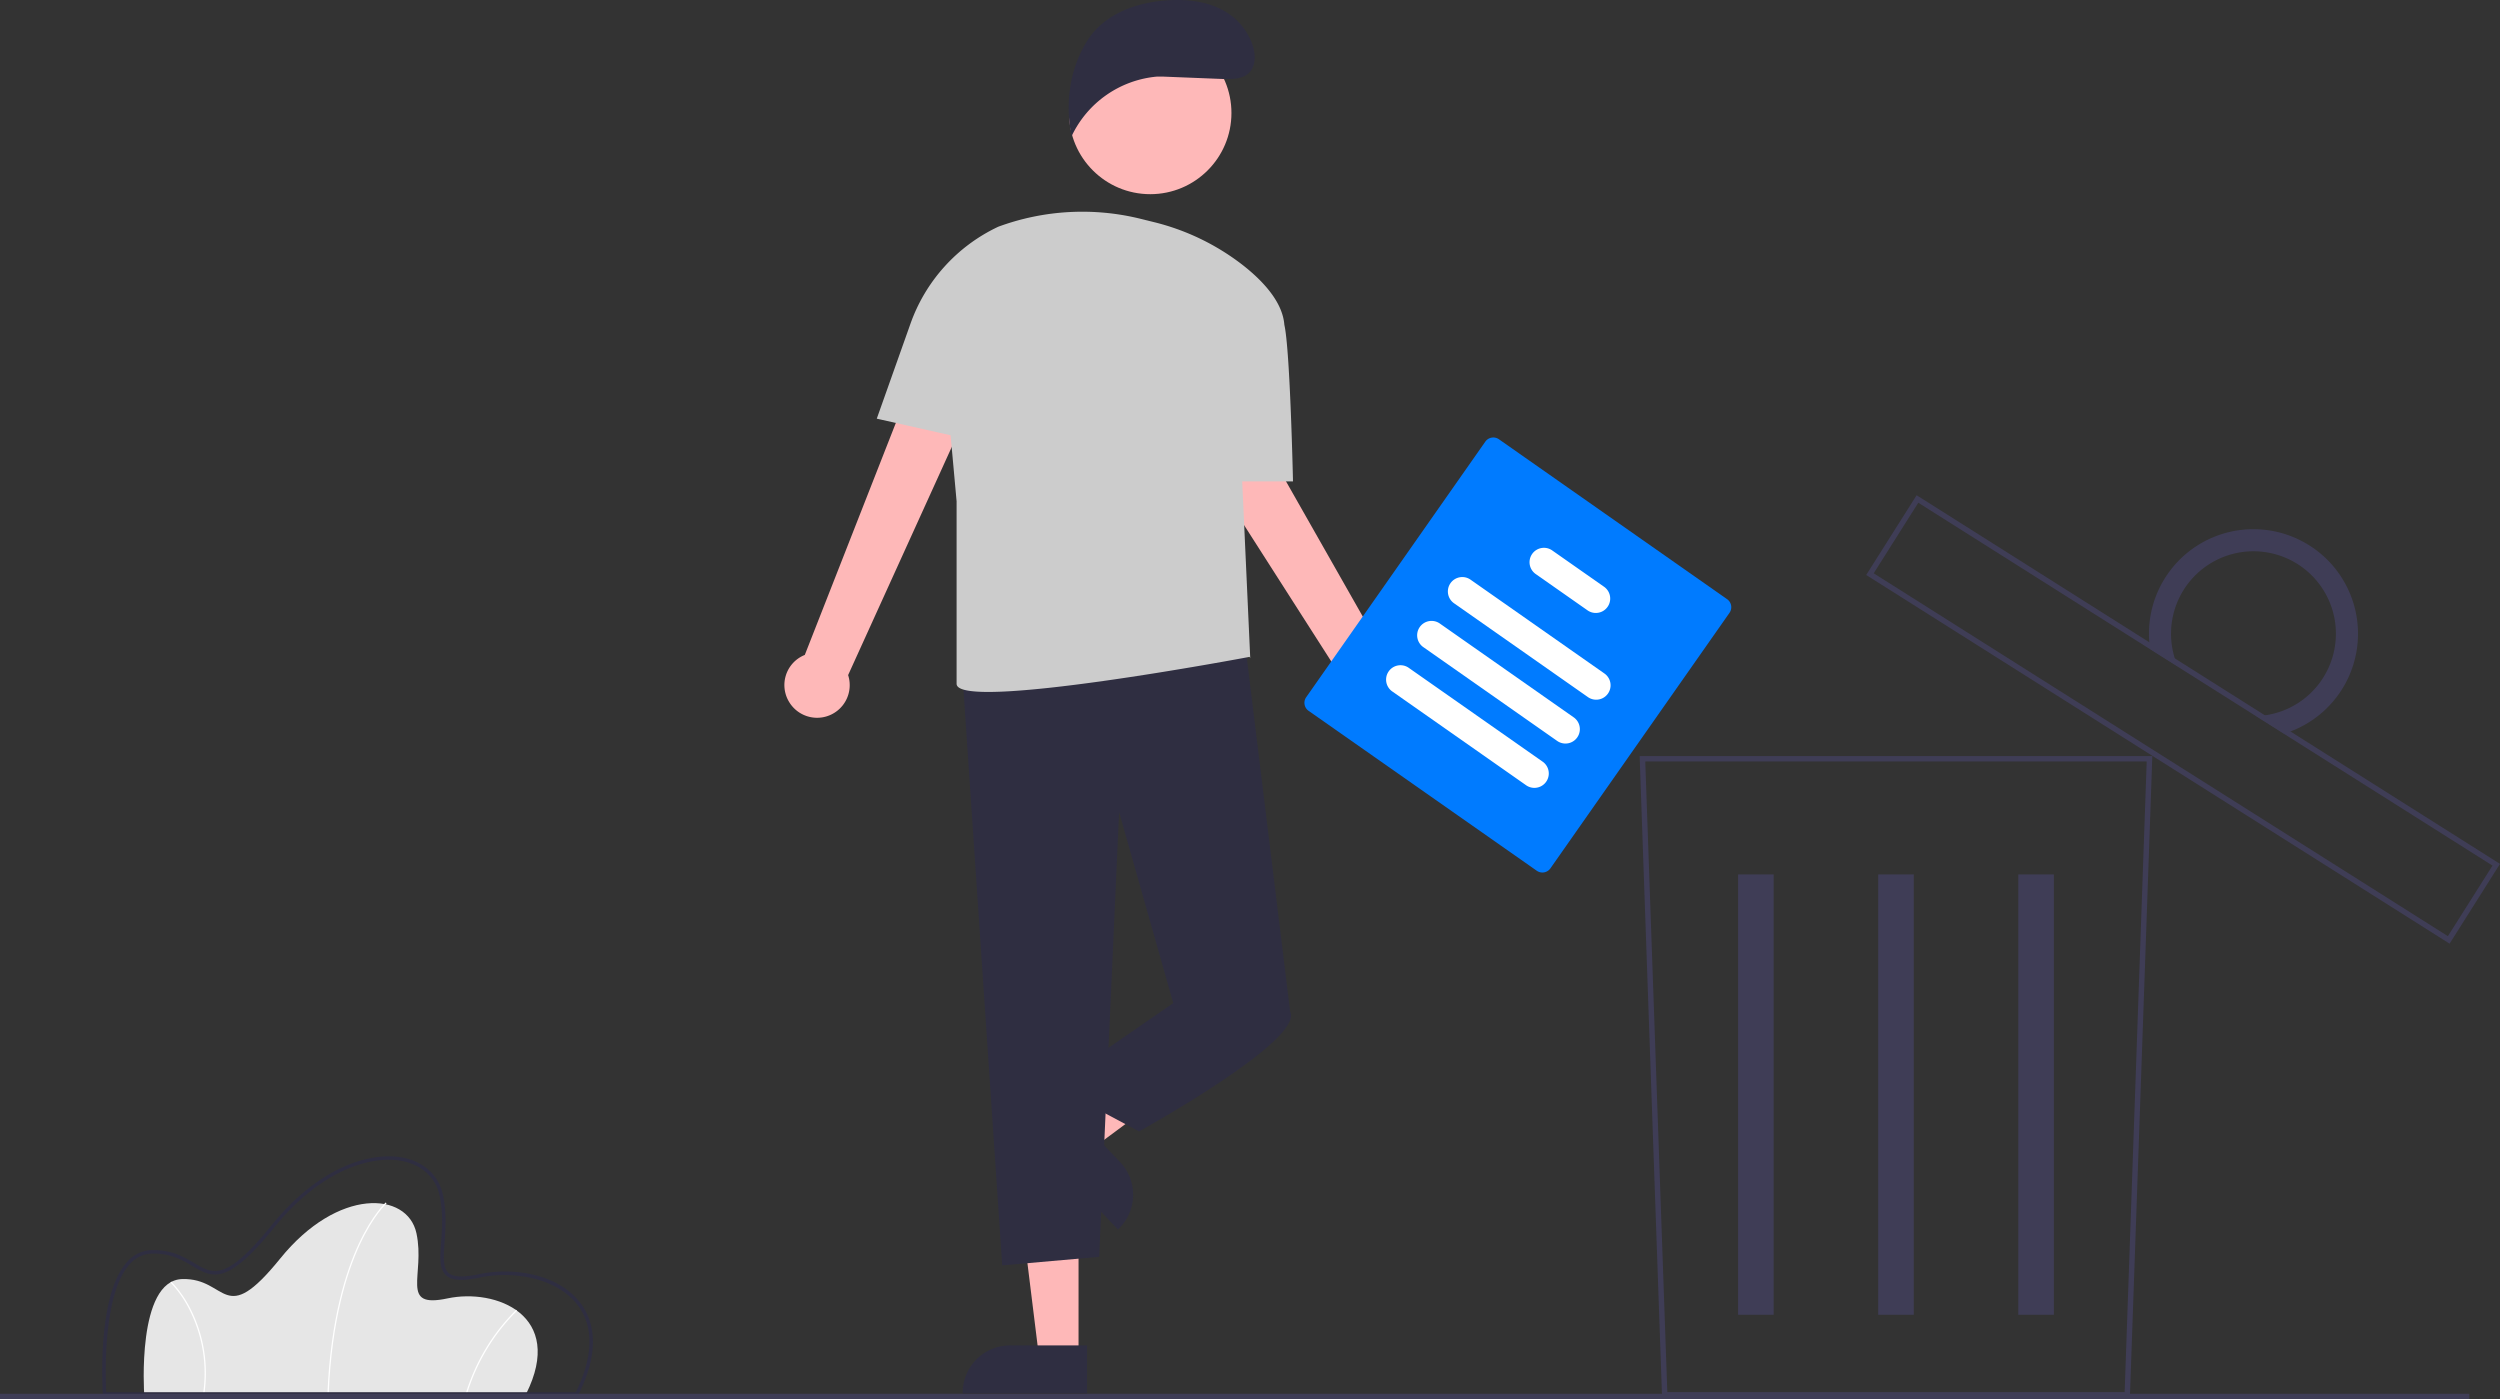 <svg id="b7b32b39-b294-42d6-81e0-024e7ed9ae70" data-name="Layer 1" xmlns="http://www.w3.org/2000/svg" width="920.304" height="515.087" viewBox="0 0 920.304 515.087"><rect x="0" y="0" width="920.304" height="515.087" fill="#333333" stroke="none"/><path id="a935b196-91fc-4d65-bd04-49275a33d175" data-name="Path 1" d="M333.527,705.582h-140.6s-2.85-41.8,14.012-42.275,14.962,18.525,36.1-7.6,46.787-24.7,50.112-9.262-6.412,27.787,11.4,23.987S348.014,676.607,333.527,705.582Z" transform="translate(-139.848 -192.457)" fill="#e6e6e6"/><path id="af9a6d89-7824-4af5-a475-6980c18ad0f3" data-name="Path 2" d="M260.854,705.592l-.475-.019c1.107-27.52,6.87-45.2,11.511-55.19,5.038-10.844,9.893-15.234,9.942-15.277l.316.355c-.048.043-4.846,4.389-9.844,15.16C267.689,660.565,261.957,678.175,260.854,705.592Z" transform="translate(-139.848 -192.457)" fill="#fff"/><path id="ae138407-70d7-43ff-b006-9d3240c337f6" data-name="Path 3" d="M311.74,705.648l-.456-.133a73.682,73.682,0,0,1,18.551-30.863l.319.352A73.183,73.183,0,0,0,311.74,705.648Z" transform="translate(-139.848 -192.457)" fill="#fff"/><path id="a7d931fe-d47e-4aa5-ae01-a0d26a3448cc" data-name="Path 4" d="M215.073,705.615l-.471-.065a51.732,51.732,0,0,0-4.653-30.238,41.633,41.633,0,0,0-7.34-10.716l.329-.343a42.155,42.155,0,0,1,7.441,10.848A52.206,52.206,0,0,1,215.073,705.615Z" transform="translate(-139.848 -192.457)" fill="#fff"/><path id="b274f1e0-b558-44b1-a0b2-dcd77bbddb14" data-name="Path 5" d="M352.608,706.217h-174.845l-.04-.592c-.1-1.473-2.331-36.228,8.93-48.629a12.334,12.334,0,0,1,9.013-4.325c7.34-.209,11.953,2.541,15.674,4.747,7.013,4.16,11.645,6.909,28.49-13.91,18.247-22.553,37.936-27.406,49.254-24.708,7.313,1.744,12.353,6.671,13.828,13.52,1.4,6.485.952,12.578.594,17.475-.383,5.239-.685,9.376,1.467,11.252,1.8,1.565,5.381,1.707,11.281.448,12-2.56,28.748-.37,37.153,10.491,4.522,5.843,8.085,16.463-.623,33.88Zm-173.652-1.271h172.865c6.489-13.165,6.692-24.287.581-32.182-7.711-9.963-23.888-12.585-35.883-10.026-6.411,1.368-10.23,1.142-12.381-.732-2.631-2.292-2.308-6.71-1.9-12.3.352-4.815.789-10.808-.569-17.115-1.368-6.351-6.063-10.926-12.881-12.551-10.957-2.614-30.1,2.177-47.971,24.27-17.534,21.672-22.817,18.54-30.126,14.2-3.767-2.234-8.043-4.767-14.99-4.57a11.109,11.109,0,0,0-8.108,3.909c-10.118,11.146-8.884,42.398-8.636,47.097Z" transform="translate(-139.848 -192.457)" fill="#2f2e41"/><path id="bca7d782-7e31-494e-97b0-f49b8df7894d" data-name="Path 8" d="M923.908,706.923h-172.216l-.033-.965-8.223-235.18h188.727Zm-170.284-2h168.352l8.117-232.145h-184.587Z" transform="translate(-139.848 -192.457)" fill="#3f3d56"/><g id="e7d5632f-8461-4dcf-9cd9-df8e3f64d5e2" data-name="Group 1"><rect id="ad932c98-7027-4b28-8e73-a76d8a4136e0" data-name="Rectangle 17" x="639.826" y="321.897" width="13.099" height="162.097" fill="#3f3d56"/><rect id="ae1e5d8b-7977-4a56-a24c-fbb057f76b38" data-name="Rectangle 18" x="691.402" y="321.897" width="13.099" height="162.097" fill="#3f3d56"/><rect id="bffa0855-fc38-45cc-9e39-6daa1d3e4103" data-name="Rectangle 19" x="742.978" y="321.897" width="13.099" height="162.097" fill="#3f3d56"/></g><path d="M1041.597,539.839l-.846-.534L826.838,404.122l18.556-29.362.846.534,213.913,135.183Zm-212-136.339,211.377,133.58,16.418-25.979-211.376-133.581Z" transform="translate(-139.848 -192.457)" fill="#3f3d56"/><path id="b31113e7-cae2-4653-b248-af5e4acb0a6c" data-name="Path 10" d="M989.95,393.226a38.459,38.459,0,0,0-58.62,38.07l10.2,6.446a30.344,30.344,0,1,1,28.98,18.321l10.2,6.446a38.459,38.459,0,0,0,9.249-69.283Z" transform="translate(-139.848 -192.457)" fill="#3f3d56"/><rect id="bbfb7505-c422-4cd7-b125-b9dee40ff3b1" data-name="Rectangle 21" y="513.087" width="909" height="2" fill="#3f3d56"/><g id="b91459ce-423d-4e92-a857-d0ba85dc07c7" data-name="Group 6"><path id="bc369f15-2cd9-428d-9eec-3a8fd8cc1bba" data-name="Path 111" d="M536.885,691.896h-14.564l-6.932-56.174h21.5Z" transform="translate(-139.848 -192.457)" fill="#feb8b8"/><path id="fafca8b8-1a63-4513-a3fa-e64917847011" data-name="Path 112" d="M494.234,705.418h45.771v-17.684h-28.332a17.439,17.439,0,0,0-17.439,17.439h0Z" transform="translate(-139.848 -192.457)" fill="#2f2e41"/><path id="a38ea43e-f1b1-406e-84c8-61e7480f01b4" data-name="Path 113" d="M531.766,604.851l10.046,10.545,45.452-33.727-14.826-15.563Z" transform="translate(-139.848 -192.457)" fill="#feb8b8"/><path id="b5ba90e2-8a51-4a77-95c4-5b486c8770ec" data-name="Path 114" d="M552.161,620.227l-19.549-20.512-12.803,12.202,31.582,33.138.177-.169a17.441,17.441,0,0,0,.593-24.659Z" transform="translate(-139.848 -192.457)" fill="#2f2e41"/><path id="b1536285-e66e-494f-8c4f-a2304265e4c3" data-name="Path 115" d="M430.396,450.953a11.946,11.946,0,0,1,5.715-17.4l57.179-145.727,22.288,13.345-63.518,139.8a12.01,12.01,0,0,1-21.664,9.982Z" transform="translate(-139.848 -192.457)" fill="#feb8b8"/><path id="acd6249e-4699-4411-813c-091b3a750afe" data-name="Path 116" d="M647.428,461.398a11.945,11.945,0,0,1-10.727-14.85l-84.354-131.869,23.891-10.2,75.836,133.523a12.01,12.01,0,0,1-4.646,23.4Z" transform="translate(-139.848 -192.457)" fill="#feb8b8"/><path id="ece4d731-f277-435f-bbc1-e3b70679d22f" data-name="Path 117" d="M493.853,436.361l14.931,221.913,35.682-3.148,7.346-163.722,19.94,70.314,43.028,3.148-17.031-139Z" transform="translate(-139.848 -192.457)" fill="#2f2e41"/><path id="b91f5bf0-a8c5-41a2-a26e-8e2fd84207c6" data-name="Path 118" d="M578.049,551.224l-6.3,10.495-44.073,30.434,31.484,16.792s60.869-33.583,55.622-44.078Z" transform="translate(-139.848 -192.457)" fill="#2f2e41"/><path id="b0b7866d-f3ba-460a-97cc-8103175b89de" data-name="Path 119" d="M462.607,346.577l12.421-35a62.494,62.494,0,0,1,32.332-35.668h0a89.427,89.427,0,0,1,52.484-2.873l4.52,1.122a87.364,87.364,0,0,1,33.128,16c7.654,6.034,14.54,13.674,15.153,21.892a.244.244,0,0,0,.015.051c2.12,9.292,3.169,57.567,3.169,57.567h-18.7l2.958,65.067-.239-.471s-107.856,20.411-107.856,9.916v-67.168l-2.211-24.32Z" transform="translate(-139.848 -192.457)" fill="#ccc"/><circle id="bd3b9138-8795-4826-98b2-48d72249760b" data-name="Ellipse 12" cx="423.432" cy="41.593" r="29.889" fill="#feb8b8"/><path id="e83e2647-99b5-4c80-ac3e-9e5d1f9bc81d" data-name="Path 120" d="M567.757,220.645l23.208.93c2.92-.009,6.108-.112,8.332-2,3.35-2.849,2.789-8.225.995-12.241-5-11.182-16.153-15.188-28.4-14.859s-25.08,4.48-31.675,14.8-8.377,23.352-5.893,35.344a38.534,38.534,0,0,1,31.508-21.97Z" transform="translate(-139.848 -192.457)" fill="#2f2e41"/></g><g id="ff061cc6-72bd-494d-9c36-32e4a4020cd7" data-name="Group 4"><path id="bc404282-8d4f-43f7-bc12-02f97785eba1" data-name="Path 81" d="M705.571,513.001l-84.002-58.873a3.607,3.607,0,0,1-.882-5.015L686.619,355.041a3.607,3.607,0,0,1,5.015-.882l84.002,58.873a3.607,3.607,0,0,1,.882,5.015l-65.93,94.07A3.607,3.607,0,0,1,705.571,513.001Z" transform="translate(-139.848 -192.457)" fill="#007bff"/><path id="ae4af9f3-88ec-4cab-9b9e-a4fc234f7062" data-name="Path 82" d="M724.462,449.12l-49.291-34.546a5.301,5.301,0,1,1,6.084-8.681l49.291,34.546a5.301,5.301,0,0,1-6.084,8.681Z" transform="translate(-139.848 -192.457)" fill="#fff"/><path id="fe48f3fd-992f-41c2-af3b-c30882e26a16" data-name="Path 83" d="M713.15,465.261l-49.291-34.546a5.301,5.301,0,1,1,6.084-8.681l49.291,34.546a5.301,5.301,0,0,1-6.084,8.681Z" transform="translate(-139.848 -192.457)" fill="#fff"/><path id="e216638f-22ba-49ea-a46c-300c78c4e875" data-name="Path 84" d="M701.716,481.576,652.425,447.03a5.301,5.301,0,1,1,6.084-8.681l49.291,34.546a5.301,5.301,0,0,1-6.084,8.681Z" transform="translate(-139.848 -192.457)" fill="#fff"/><path id="ee43e3d8-5f22-4b53-a964-043fec166479" data-name="Path 85" d="M724.324,417.19l-19.092-13.381a5.301,5.301,0,1,1,6.084-8.681L730.408,408.509a5.301,5.301,0,0,1-6.084,8.681Z" transform="translate(-139.848 -192.457)" fill="#fff"/></g></svg>